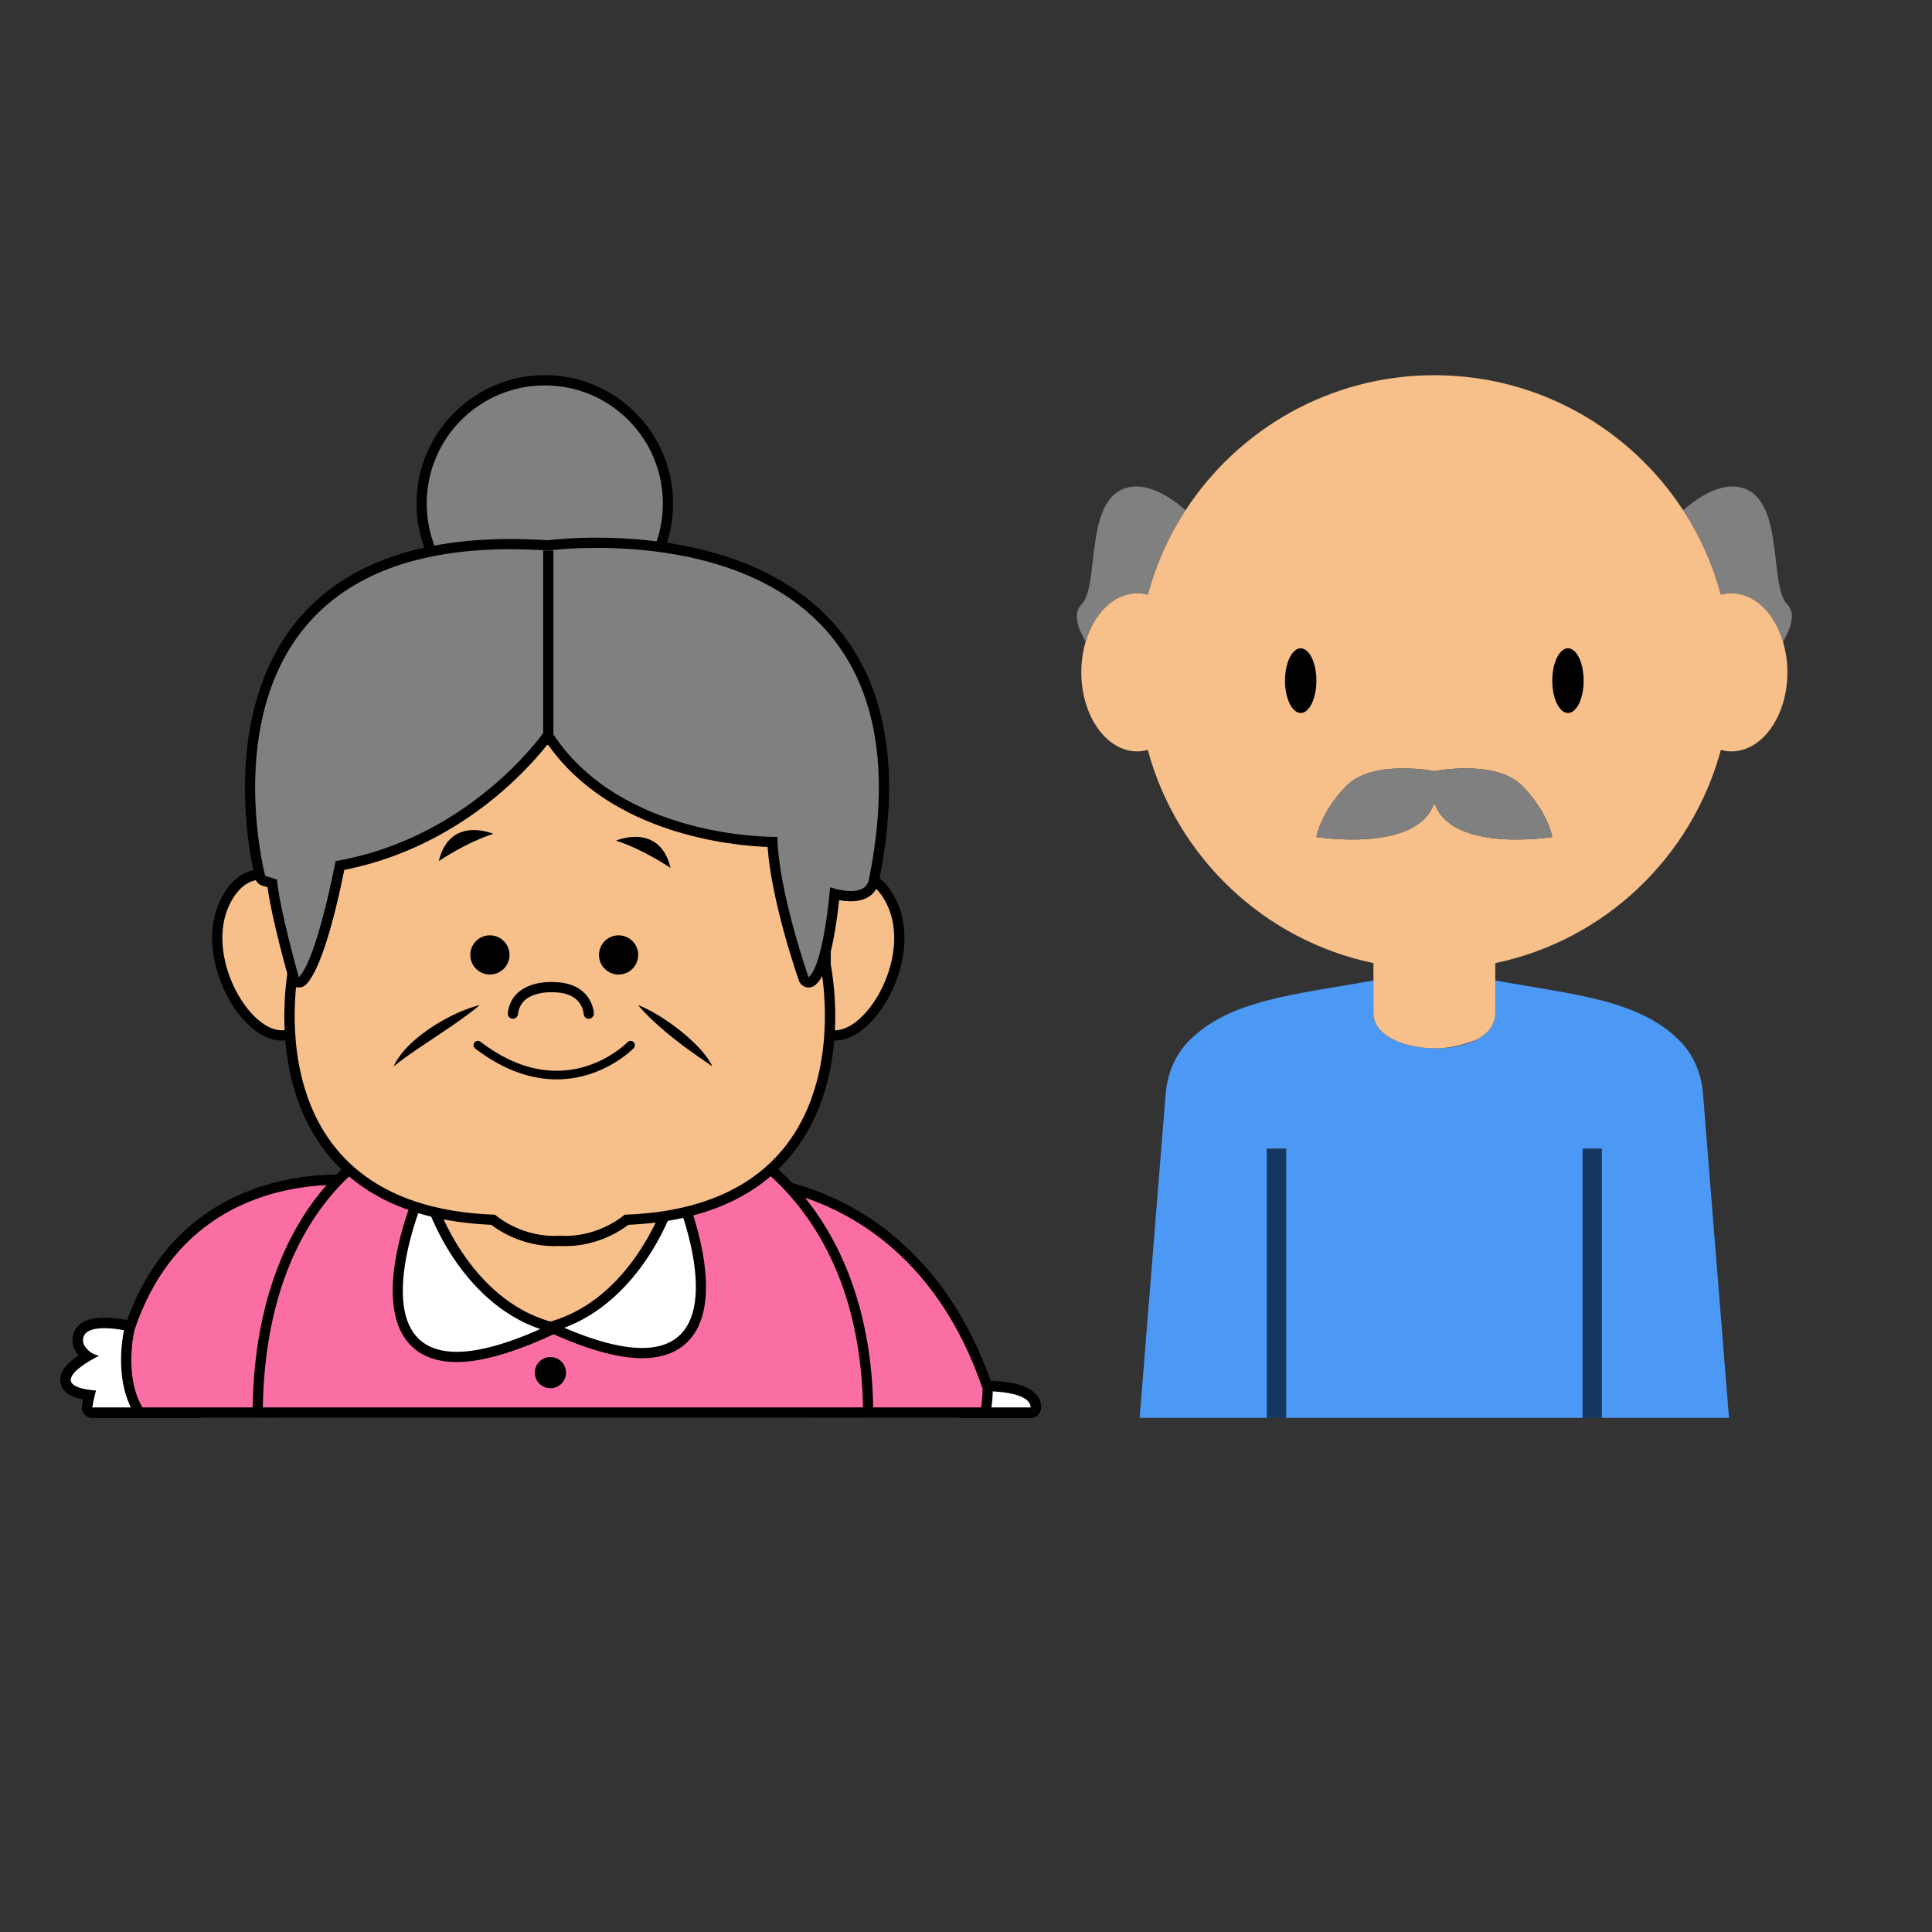 <svg xmlns="http://www.w3.org/2000/svg" xmlns:xlink="http://www.w3.org/1999/xlink" width="500" zoomAndPan="magnify" viewBox="0 0 375 375" height="500" preserveAspectRatio="xMidYMid meet" version="1.0"><rect x="0" y="0" width="375" height="375" fill="#333333" stroke="none"/><defs><clipPath id="a5a577dc75"><path d="M 326.395 94 L 347.805 94 L 347.805 125 L 326.395 125 Z M 326.395 94 " clip-rule="nonzero"/></clipPath><clipPath id="0727474538"><path d="M 221 190 L 336 190 L 336 275.328 L 221 275.328 Z M 221 190 " clip-rule="nonzero"/></clipPath><clipPath id="75bfbfd790"><path d="M 209.016 72.828 L 347 72.828 L 347 204 L 209.016 204 Z M 209.016 72.828 " clip-rule="nonzero"/></clipPath><clipPath id="47f245d431"><path d="M 307 222 L 311 222 L 311 275.328 L 307 275.328 Z M 307 222 " clip-rule="nonzero"/></clipPath><clipPath id="8b26b1992f"><path d="M 245 222 L 250 222 L 250 275.328 L 245 275.328 Z M 245 222 " clip-rule="nonzero"/></clipPath><clipPath id="de19dc3a2c"><path d="M 16 242 L 55 242 L 55 275.328 L 16 275.328 Z M 16 242 " clip-rule="nonzero"/></clipPath><clipPath id="9a0001d6e8"><path d="M 184 267 L 202.059 267 L 202.059 275.328 L 184 275.328 Z M 184 267 " clip-rule="nonzero"/></clipPath><clipPath id="0a1c84913a"><path d="M 142 228 L 193 228 L 193 275.328 L 142 275.328 Z M 142 228 " clip-rule="nonzero"/></clipPath><clipPath id="9cd5ed51ae"><path d="M 80 72.828 L 131 72.828 L 131 123 L 80 123 Z M 80 72.828 " clip-rule="nonzero"/></clipPath><clipPath id="e993c820f4"><path d="M 11 255 L 41 255 L 41 275.328 L 11 275.328 Z M 11 255 " clip-rule="nonzero"/></clipPath><clipPath id="d74bba4c73"><path d="M 23 227 L 75 227 L 75 275.328 L 23 275.328 Z M 23 227 " clip-rule="nonzero"/></clipPath><clipPath id="8d27df9ffb"><path d="M 49 220 L 170 220 L 170 275.328 L 49 275.328 Z M 49 220 " clip-rule="nonzero"/></clipPath></defs><g clip-path="url(#a5a577dc75)"><path fill="#808080" d="M 336.074 115.156 C 340.578 115.156 344.438 119.031 346.082 124.562 C 347.629 121.922 348.594 119.016 346.934 117.355 C 343.281 113.703 346.461 97.195 338.238 94.711 C 334.414 93.559 330.16 96.039 326.695 99.027 C 329.953 104.008 332.422 109.543 334.016 115.441 C 334.68 115.266 335.375 115.156 336.074 115.156 " fill-opacity="1" fill-rule="nonzero"/></g><path fill="#808080" d="M 220.73 115.156 C 221.441 115.156 222.121 115.266 222.801 115.441 C 224.383 109.543 226.863 104.008 230.121 99.027 C 226.66 96.039 222.391 93.559 218.562 94.711 C 210.359 97.195 213.535 113.703 209.883 117.355 C 208.223 119.016 209.188 121.922 210.723 124.562 C 212.367 119.031 216.223 115.156 220.73 115.156 " fill-opacity="1" fill-rule="nonzero"/><path fill="#000000" d="M 304.34 138.398 C 306.031 138.398 307.391 135.582 307.391 132.121 C 307.391 128.645 306.031 125.828 304.34 125.828 C 302.664 125.828 301.289 128.645 301.289 132.121 C 301.289 135.582 302.664 138.398 304.34 138.398 " fill-opacity="1" fill-rule="nonzero"/><path fill="#000000" d="M 252.465 138.398 C 254.156 138.398 255.516 135.582 255.516 132.121 C 255.516 128.645 254.156 125.828 252.465 125.828 C 250.789 125.828 249.41 128.645 249.41 132.121 C 249.41 135.582 250.789 138.398 252.465 138.398 " fill-opacity="1" fill-rule="nonzero"/><g clip-path="url(#0727474538)"><path fill="#4b99f5" d="M 289.969 198.258 C 289.953 198.289 289.938 198.34 289.918 198.371 C 289.414 199.777 288.277 200.898 286.773 201.723 C 284.734 202.828 282.016 203.414 279.23 203.477 C 273.051 203.621 266.582 201.262 266.582 196.613 L 266.582 190.305 C 251.879 193.012 238.422 193.91 230.469 202.355 C 227.926 205.059 226.547 208.664 226.25 212.379 L 221.203 275.211 L 245.918 275.211 L 245.918 222.973 L 249.633 222.973 L 249.633 275.211 L 307.188 275.211 L 307.188 222.973 L 310.902 222.973 L 310.902 275.211 L 335.598 275.211 L 330.555 212.363 C 330.27 208.664 328.895 205.059 326.363 202.371 C 318.457 193.941 305.098 193.043 290.234 190.305 L 290.234 196.613 C 290.234 197.199 290.141 197.754 289.969 198.258 " fill-opacity="1" fill-rule="nonzero"/></g><g clip-path="url(#75bfbfd790)"><path fill="#f7bf89" d="M 252.465 125.828 C 254.156 125.828 255.516 128.645 255.516 132.121 C 255.516 135.582 254.156 138.398 252.465 138.398 C 250.789 138.398 249.41 135.582 249.41 132.121 C 249.41 128.645 250.789 125.828 252.465 125.828 Z M 278.41 149.672 C 278.41 149.672 290.27 147.348 295.375 152.453 C 300.496 157.578 301.289 162.461 301.289 162.461 C 301.289 162.461 281.668 165.656 278.41 155.805 C 275.152 165.656 255.516 162.461 255.516 162.461 C 255.516 162.461 256.32 157.578 261.43 152.453 C 266.551 147.348 278.41 149.672 278.41 149.672 Z M 304.34 125.828 C 306.031 125.828 307.391 128.645 307.391 132.121 C 307.391 135.582 306.031 138.398 304.34 138.398 C 302.664 138.398 301.289 135.582 301.289 132.121 C 301.289 128.645 302.664 125.828 304.34 125.828 Z M 220.73 115.156 C 216.223 115.156 212.367 119.031 210.723 124.562 C 210.184 126.398 209.883 128.391 209.883 130.492 C 209.883 138.969 214.754 145.844 220.73 145.844 C 221.441 145.844 222.121 145.734 222.785 145.562 C 228.414 166.352 245.316 182.512 266.582 186.938 L 266.582 196.613 C 266.582 201.262 273.051 203.621 279.23 203.477 C 281.746 203.367 284.258 202.797 286.773 201.723 C 288.277 200.898 289.414 199.777 289.918 198.371 C 289.938 198.34 289.953 198.289 289.969 198.258 C 290.141 197.754 290.234 197.199 290.234 196.613 L 290.234 186.938 C 311.504 182.512 328.402 166.352 334.016 145.562 C 334.68 145.734 335.375 145.844 336.074 145.844 C 342.066 145.844 346.934 138.969 346.934 130.492 C 346.934 128.391 346.617 126.398 346.082 124.562 C 344.438 119.031 340.578 115.156 336.074 115.156 C 335.375 115.156 334.68 115.266 334.016 115.441 C 332.422 109.543 329.953 104.008 326.695 99.027 C 316.402 83.266 298.633 72.828 278.41 72.828 C 258.188 72.828 240.414 83.266 230.121 99.027 C 226.863 104.008 224.383 109.543 222.801 115.441 C 222.121 115.266 221.441 115.156 220.73 115.156 " fill-opacity="1" fill-rule="nonzero"/></g><path fill="#808080" d="M 278.41 155.805 C 281.668 165.656 301.289 162.461 301.289 162.461 C 301.289 162.461 300.496 157.578 295.375 152.453 C 290.27 147.348 278.41 149.672 278.41 149.672 C 278.41 149.672 266.551 147.348 261.43 152.453 C 256.32 157.578 255.516 162.461 255.516 162.461 C 255.516 162.461 275.152 165.656 278.41 155.805 " fill-opacity="1" fill-rule="nonzero"/><g clip-path="url(#47f245d431)"><path fill="#153861" d="M 307.188 222.973 L 307.188 275.211 L 310.902 275.211 L 310.902 222.973 L 307.188 222.973 " fill-opacity="1" fill-rule="nonzero"/></g><g clip-path="url(#8b26b1992f)"><path fill="#153861" d="M 245.918 222.973 L 245.918 275.211 L 249.633 275.211 L 249.633 222.973 L 245.918 222.973 " fill-opacity="1" fill-rule="nonzero"/></g><path fill="#f7bf89" d="M 18.203 274.203 C 17.797 274.203 17.426 273.957 17.266 273.582 C 17.105 273.207 17.184 272.773 17.465 272.477 C 34.152 254.844 45.18 243.59 45.289 243.48 C 45.484 243.281 45.746 243.172 46.016 243.172 C 46.086 243.172 46.156 243.18 46.227 243.191 C 46.566 243.262 46.848 243.5 46.969 243.824 L 53.734 261.277 C 53.902 261.715 53.758 262.207 53.375 262.477 C 53.305 262.527 46.301 267.539 37.844 273.992 C 37.664 274.125 37.445 274.203 37.223 274.203 L 18.203 274.203 " fill-opacity="1" fill-rule="nonzero"/><g clip-path="url(#de19dc3a2c)"><path fill="#000000" d="M 46.016 242.152 C 45.477 242.152 44.949 242.367 44.559 242.762 C 44.449 242.875 33.418 254.133 16.723 271.773 C 16.156 272.367 16.004 273.238 16.328 273.984 C 16.648 274.738 17.387 275.227 18.203 275.227 L 37.223 275.227 C 37.672 275.227 38.109 275.078 38.461 274.805 C 46.906 268.363 53.898 263.359 53.973 263.309 C 54.73 262.766 55.023 261.777 54.688 260.906 L 47.926 243.457 C 47.676 242.809 47.109 242.332 46.43 242.191 C 46.293 242.164 46.156 242.152 46.016 242.152 Z M 46.016 244.195 L 52.781 261.645 C 52.781 261.645 45.793 266.641 37.223 273.18 L 18.203 273.18 C 35.082 255.348 46.016 244.195 46.016 244.195 " fill-opacity="1" fill-rule="nonzero"/></g><path fill="#ffffff" d="M 186.453 274.203 C 186.008 274.203 185.617 273.918 185.48 273.5 C 185.34 273.078 185.488 272.617 185.844 272.355 L 190.105 269.215 C 190.27 269.09 190.473 269.02 190.684 269.016 C 190.684 269.016 190.867 269.008 191.184 269.008 C 194.832 269.008 200.965 269.547 201.074 273.148 C 201.086 273.426 200.98 273.695 200.785 273.895 C 200.594 274.094 200.328 274.203 200.051 274.203 L 186.453 274.203 " fill-opacity="1" fill-rule="nonzero"/><g clip-path="url(#9a0001d6e8)"><path fill="#000000" d="M 191.184 267.984 C 190.848 267.984 190.652 267.992 190.652 267.992 C 190.238 268 189.832 268.141 189.496 268.391 L 185.238 271.531 C 184.523 272.059 184.23 272.98 184.508 273.82 C 184.781 274.66 185.566 275.23 186.453 275.23 L 200.051 275.23 C 200.605 275.23 201.137 275.004 201.523 274.605 C 201.906 274.211 202.117 273.672 202.102 273.117 C 202.051 271.52 201.078 269.426 196.719 268.496 C 194.613 268.051 192.348 267.984 191.184 267.984 Z M 191.184 270.031 C 193.07 270.031 199.961 270.234 200.051 273.18 L 186.453 273.18 L 190.711 270.035 C 190.711 270.035 190.887 270.031 191.184 270.031 " fill-opacity="1" fill-rule="nonzero"/></g><path fill="#fb6ea4" d="M 158.48 274.172 C 158.078 274.172 157.719 273.926 157.562 273.555 C 151.961 259.883 143.32 230.664 143.234 230.371 C 143.145 230.07 143.203 229.746 143.391 229.496 C 143.578 229.246 143.871 229.098 144.184 229.098 C 144.531 229.098 152.793 229.152 162.828 234.129 C 172.07 238.707 184.574 248.512 191.652 269.199 C 191.684 269.293 191.703 269.395 191.707 269.496 C 191.707 269.559 191.742 271.109 191.434 273.316 C 191.363 273.805 190.945 274.172 190.449 274.172 L 158.48 274.172 " fill-opacity="1" fill-rule="nonzero"/><g clip-path="url(#0a1c84913a)"><path fill="#000000" d="M 144.184 228.105 C 143.559 228.105 142.969 228.398 142.594 228.902 C 142.219 229.402 142.105 230.051 142.281 230.652 C 142.367 230.945 151.023 260.211 156.645 273.934 C 156.949 274.676 157.68 275.164 158.48 275.164 L 190.449 275.164 C 191.438 275.164 192.277 274.434 192.414 273.457 C 192.734 271.168 192.699 269.539 192.699 269.473 C 192.695 269.27 192.656 269.066 192.594 268.875 C 185.402 247.871 172.68 237.902 163.273 233.238 C 153.027 228.164 144.543 228.105 144.184 228.105 Z M 144.184 230.09 C 144.184 230.09 177.223 230.09 190.715 269.52 C 190.715 269.52 190.75 271.027 190.449 273.18 L 158.48 273.18 C 152.836 259.391 144.184 230.09 144.184 230.09 " fill-opacity="1" fill-rule="nonzero"/></g><path fill="#808080" d="M 105.746 121.633 C 92.562 121.633 81.836 110.906 81.836 97.723 C 81.836 84.539 92.562 73.816 105.746 73.816 C 118.93 73.816 129.656 84.539 129.656 97.723 C 129.656 110.906 118.93 121.633 105.746 121.633 " fill-opacity="1" fill-rule="nonzero"/><g clip-path="url(#9cd5ed51ae)"><path fill="#000000" d="M 105.746 72.82 C 92.012 72.82 80.844 83.992 80.844 97.723 C 80.844 111.457 92.012 122.629 105.746 122.629 C 119.477 122.629 130.648 111.457 130.648 97.723 C 130.648 83.992 119.477 72.82 105.746 72.82 Z M 105.746 74.809 C 118.402 74.809 128.664 85.07 128.664 97.723 C 128.664 110.379 118.402 120.645 105.746 120.645 C 93.086 120.645 82.824 110.379 82.824 97.723 C 82.824 85.07 93.086 74.809 105.746 74.809 " fill-opacity="1" fill-rule="nonzero"/></g><path fill="#ffffff" d="M 17.922 274.203 C 17.629 274.203 17.348 274.074 17.152 273.855 C 16.957 273.633 16.867 273.336 16.91 273.043 C 17.023 272.203 17.191 271.414 17.344 270.801 C 15.184 270.523 13.066 269.898 12.75 268.215 C 12.398 266.324 14.832 264.453 16.906 263.23 C 15.641 262.316 15.242 261.156 15.223 261.086 L 15.191 260.984 C 14.902 259.641 15.32 258.762 15.727 258.266 C 16.531 257.266 18.008 256.777 20.234 256.777 C 23.051 256.777 26.145 257.57 26.273 257.605 C 26.477 257.656 26.656 257.77 26.793 257.926 L 39.391 272.508 C 39.652 272.812 39.715 273.242 39.547 273.605 C 39.379 273.973 39.016 274.203 38.617 274.203 L 17.922 274.203 " fill-opacity="1" fill-rule="nonzero"/><g clip-path="url(#e993c820f4)"><path fill="#000000" d="M 20.234 255.754 C 17.68 255.754 15.945 256.363 14.93 257.621 C 14.383 258.293 13.816 259.457 14.191 261.199 C 14.207 261.27 14.227 261.34 14.246 261.406 C 14.297 261.559 14.562 262.297 15.246 263.094 L 15.191 263.133 C 13.5 264.285 11.309 266.086 11.742 268.402 C 12.109 270.363 13.996 271.223 16.105 271.641 C 16.027 272.039 15.953 272.465 15.895 272.902 C 15.812 273.492 15.992 274.082 16.379 274.527 C 16.77 274.973 17.332 275.23 17.922 275.23 L 38.617 275.23 C 39.418 275.23 40.145 274.762 40.48 274.031 C 40.812 273.305 40.691 272.445 40.168 271.84 L 27.566 257.258 C 27.297 256.941 26.934 256.719 26.531 256.613 C 26.395 256.578 23.18 255.754 20.234 255.754 Z M 20.234 257.801 C 22.953 257.801 26.02 258.598 26.02 258.598 L 38.617 273.18 L 17.922 273.18 C 18.16 271.453 18.648 269.91 18.648 269.91 C 7.277 268.957 19.219 263.148 19.219 263.148 C 16.797 262.602 16.195 260.77 16.195 260.77 C 15.691 258.426 17.824 257.801 20.234 257.801 " fill-opacity="1" fill-rule="nonzero"/></g><path fill="#fb6ea4" d="M 27.637 274.172 C 27.285 274.172 26.957 273.984 26.781 273.68 C 22.914 267.016 25.074 258.219 25.164 257.852 L 25.188 257.777 C 33.629 232.707 54.324 228.965 65.91 228.965 C 69.812 228.965 72.328 229.406 72.434 229.426 C 72.711 229.473 72.949 229.637 73.098 229.875 C 73.25 230.113 73.289 230.402 73.215 230.672 C 72.895 231.809 65.258 258.711 56.844 270.375 C 55.949 271.613 54.98 272.758 53.875 273.875 C 53.688 274.066 53.438 274.172 53.168 274.172 L 27.637 274.172 " fill-opacity="1" fill-rule="nonzero"/><g clip-path="url(#d74bba4c73)"><path fill="#000000" d="M 65.91 227.973 C 60.426 227.973 52.223 228.836 44.277 232.957 C 34.809 237.867 28.07 246.113 24.246 257.457 L 24.203 257.609 C 24.105 257.996 21.859 267.168 25.922 274.176 C 26.277 274.789 26.93 275.164 27.637 275.164 L 53.168 275.164 C 53.703 275.164 54.211 274.953 54.582 274.574 C 55.723 273.418 56.727 272.238 57.648 270.957 C 66.16 259.148 73.848 232.086 74.168 230.941 C 74.32 230.402 74.238 229.82 73.938 229.348 C 73.645 228.871 73.156 228.543 72.605 228.449 C 72.496 228.43 69.898 227.973 65.91 227.973 Z M 65.91 229.957 C 69.77 229.957 72.258 230.402 72.258 230.402 C 72.258 230.402 64.445 258.137 56.035 269.797 C 55.102 271.094 54.141 272.199 53.168 273.18 L 27.637 273.18 C 23.934 266.793 26.129 258.094 26.129 258.094 C 34.488 233.277 55.348 229.957 65.91 229.957 " fill-opacity="1" fill-rule="nonzero"/></g><path fill="#fb6ea4" d="M 51.016 274.172 C 50.75 274.172 50.496 274.066 50.309 273.875 C 50.121 273.684 50.02 273.43 50.027 273.164 C 50.367 252.16 57.113 239.383 62.711 232.363 C 68.828 224.695 74.828 222.074 75.078 221.965 C 75.203 221.91 75.336 221.883 75.469 221.883 L 75.531 221.883 L 108.652 223.91 L 141.777 221.883 L 141.836 221.883 C 141.977 221.883 142.113 221.914 142.242 221.973 C 142.508 222.086 148.785 224.961 155.191 232.738 C 161.074 239.879 168.156 252.688 168.496 273.164 C 168.496 273.43 168.395 273.684 168.207 273.875 C 168.023 274.066 167.766 274.172 167.5 274.172 L 51.016 274.172 " fill-opacity="1" fill-rule="nonzero"/><g clip-path="url(#8d27df9ffb)"><path fill="#000000" d="M 75.469 220.891 C 75.203 220.891 74.934 220.945 74.688 221.051 C 74.426 221.164 68.207 223.887 61.938 231.746 C 56.242 238.887 49.379 251.867 49.035 273.148 C 49.023 273.68 49.23 274.191 49.602 274.57 C 49.977 274.953 50.484 275.164 51.016 275.164 L 167.5 275.164 C 168.035 275.164 168.543 274.953 168.918 274.57 C 169.289 274.191 169.496 273.68 169.484 273.148 C 169.141 252.383 161.941 239.367 155.961 232.105 C 149.402 224.152 142.922 221.188 142.648 221.066 C 142.395 220.949 142.117 220.891 141.836 220.891 L 141.715 220.895 L 108.652 222.918 L 75.59 220.895 Z M 141.836 222.875 C 141.836 222.875 166.855 234.094 167.5 273.18 L 51.016 273.18 C 51.672 233.062 75.469 222.875 75.469 222.875 L 108.652 224.906 L 141.836 222.875 " fill-opacity="1" fill-rule="nonzero"/></g><path fill="#ffffff" d="M 124.613 262.633 C 119.969 262.633 113.844 260.879 106.414 257.414 L 105.406 256.945 L 121.121 231.199 L 132.285 232.5 L 132.504 233.047 C 132.785 233.746 139.352 250.293 133.906 258.355 C 131.992 261.195 128.863 262.633 124.613 262.633 " fill-opacity="1" fill-rule="nonzero"/><path fill="#000000" d="M 120.605 230.137 L 119.941 231.223 L 105.141 255.48 L 103.984 257.375 L 105.996 258.312 C 113.555 261.836 119.82 263.625 124.613 263.625 C 129.215 263.625 132.617 262.039 134.727 258.91 C 140.465 250.418 133.715 233.395 133.426 232.676 L 132.984 231.582 L 131.812 231.445 L 121.867 230.285 Z M 121.637 232.258 L 131.586 233.418 C 131.586 233.418 142.949 261.641 124.613 261.641 C 120.414 261.641 114.652 260.16 106.832 256.516 L 121.637 232.258 " fill-opacity="1" fill-rule="nonzero"/><path fill="#ffffff" d="M 88.637 263.379 C 84.391 263.379 81.262 261.938 79.348 259.102 C 73.902 251.039 80.469 234.492 80.75 233.793 L 80.969 233.242 L 92.133 231.941 L 107.848 257.691 L 106.84 258.16 C 99.41 261.621 93.285 263.379 88.641 263.379 L 88.637 263.379 " fill-opacity="1" fill-rule="nonzero"/><path fill="#000000" d="M 92.648 230.883 L 91.387 231.031 L 81.441 232.191 L 80.27 232.328 L 79.828 233.422 C 79.539 234.141 72.789 251.16 78.527 259.66 C 80.637 262.785 84.039 264.371 88.637 264.371 C 93.43 264.371 99.699 262.582 107.258 259.059 L 109.27 258.117 L 108.113 256.223 L 93.312 231.969 Z M 91.617 233.004 L 106.418 257.258 C 98.602 260.902 92.84 262.387 88.637 262.387 C 70.305 262.387 81.668 234.16 81.668 234.16 L 91.617 233.004 " fill-opacity="1" fill-rule="nonzero"/><path fill="#f7bf89" d="M 106.562 257.469 C 90.617 252.969 84.324 235.102 84.062 234.344 L 83.691 233.254 L 106.832 229.02 L 129.977 233.254 L 129.602 234.344 C 129.344 235.102 123.047 252.969 107.102 257.469 L 106.832 257.547 L 106.562 257.469 " fill-opacity="1" fill-rule="nonzero"/><path fill="#000000" d="M 106.832 228.012 L 106.477 228.078 L 84.648 232.066 L 82.379 232.484 L 83.125 234.668 C 83.395 235.445 89.855 253.785 106.293 258.426 L 106.832 258.574 L 107.371 258.426 C 123.812 253.785 130.273 235.445 130.543 234.668 L 131.293 232.484 L 129.023 232.066 L 107.191 228.078 Z M 106.832 230.031 L 128.664 234.02 C 128.664 234.02 122.461 252.105 106.832 256.516 C 91.207 252.105 85 234.02 85 234.02 L 106.832 230.031 " fill-opacity="1" fill-rule="nonzero"/><path fill="#f7bf89" d="M 162.059 200.977 C 161.113 200.977 160.227 200.727 159.414 200.238 L 159 199.992 L 155.906 175.242 L 156.211 174.906 C 156.406 174.691 160.973 169.73 165.867 169.73 C 168.895 169.73 171.316 171.551 173.059 175.141 C 176.238 181.699 173.859 189.625 170.855 194.414 C 168.285 198.523 164.996 200.977 162.059 200.977 " fill-opacity="1" fill-rule="nonzero"/><path fill="#000000" d="M 165.867 168.738 C 160.629 168.738 155.992 173.676 155.48 174.238 L 154.867 174.914 L 154.977 175.82 L 157.957 199.637 L 158.074 200.594 L 158.902 201.09 C 159.871 201.672 160.934 201.969 162.059 201.969 C 165.34 201.969 168.941 199.34 171.699 194.945 C 174.836 189.934 177.309 181.633 173.949 174.707 C 171.555 169.773 168.234 168.738 165.867 168.738 Z M 165.867 170.723 C 168.121 170.723 170.398 171.938 172.164 175.574 C 176.918 185.375 168.598 199.98 162.059 199.98 C 161.316 199.98 160.602 199.793 159.926 199.391 L 156.945 175.574 C 156.945 175.574 161.359 170.723 165.867 170.723 " fill-opacity="1" fill-rule="nonzero"/><path fill="#f7bf89" d="M 54.664 200.977 C 51.727 200.973 48.438 198.523 45.867 194.414 C 42.863 189.621 40.488 181.699 43.668 175.141 C 45.41 171.551 47.828 169.73 50.859 169.73 C 55.75 169.73 60.32 174.691 60.512 174.906 L 60.816 175.242 L 57.727 199.992 L 57.312 200.238 C 56.5 200.727 55.609 200.977 54.664 200.977 " fill-opacity="1" fill-rule="nonzero"/><path fill="#000000" d="M 50.859 168.738 C 48.492 168.738 45.168 169.773 42.777 174.707 C 39.418 181.633 41.891 189.934 45.027 194.945 C 47.781 199.34 51.387 201.969 54.664 201.969 C 55.793 201.969 56.852 201.672 57.82 201.09 L 58.648 200.594 L 58.77 199.637 L 61.746 175.82 L 61.859 174.914 L 61.242 174.238 C 60.734 173.676 56.094 168.738 50.859 168.738 Z M 50.859 170.723 C 55.367 170.723 59.777 175.574 59.777 175.574 L 56.801 199.391 C 56.125 199.793 55.406 199.98 54.664 199.98 C 48.129 199.98 39.809 185.375 44.559 175.574 C 46.324 171.938 48.602 170.723 50.859 170.723 " fill-opacity="1" fill-rule="nonzero"/><path fill="#f7bf89" d="M 109.703 240.879 C 109.359 240.879 109.008 240.871 108.652 240.852 C 108.297 240.871 107.945 240.879 107.602 240.879 C 101.262 240.879 96.852 237.68 95.707 236.754 C 81.375 236.195 70.723 231.582 64.051 223.039 C 53.016 208.922 56.676 189.219 57.051 187.387 C 56.828 165.137 61.957 148.555 72.305 138.098 C 82.762 127.523 96.648 125.305 106.453 125.305 C 107.199 125.305 107.934 125.316 108.652 125.34 C 109.371 125.316 110.105 125.305 110.852 125.305 C 120.66 125.305 134.543 127.523 145 138.094 C 155.348 148.551 160.477 165.133 160.254 187.387 C 160.629 189.219 164.289 208.922 153.254 223.043 C 146.582 231.582 135.93 236.195 121.602 236.754 C 120.457 237.68 116.047 240.879 109.703 240.879 " fill-opacity="1" fill-rule="nonzero"/><path fill="#000000" d="M 110.852 124.312 C 110.125 124.312 109.387 124.324 108.652 124.348 C 107.918 124.324 107.18 124.312 106.457 124.312 C 92.121 124.312 80.066 128.84 71.598 137.398 C 61.078 148.035 55.848 164.82 56.055 187.293 C 55.574 189.734 52.152 209.426 63.266 223.652 C 70.082 232.367 80.871 237.105 95.348 237.734 C 96.898 238.922 101.379 241.871 107.602 241.871 C 107.949 241.871 108.305 241.863 108.652 241.844 C 109.004 241.863 109.355 241.871 109.703 241.871 C 115.93 241.871 120.406 238.922 121.961 237.734 C 136.434 237.105 147.223 232.371 154.035 223.652 C 165.152 209.43 161.73 189.734 161.25 187.293 C 161.457 164.82 156.227 148.035 145.707 137.398 C 137.238 128.84 125.188 124.312 110.852 124.312 Z M 110.852 126.297 C 130.637 126.297 159.824 135.129 159.262 187.48 C 159.262 187.48 169.184 234.125 121.223 235.777 C 121.223 235.777 116.664 239.891 109.703 239.891 C 109.359 239.891 109.008 239.879 108.652 239.855 C 108.297 239.879 107.945 239.891 107.602 239.891 C 100.645 239.891 96.086 235.777 96.086 235.777 C 48.117 234.125 58.043 187.48 58.043 187.48 C 57.48 135.133 86.668 126.297 106.453 126.297 C 107.199 126.297 107.934 126.309 108.652 126.332 C 109.367 126.309 110.105 126.297 110.852 126.297 " fill-opacity="1" fill-rule="nonzero"/><path fill="#f7bf89" d="M 114.273 196.746 C 114.273 196.746 114.109 191.781 107.66 191.617 C 107.66 191.617 100.219 190.957 99.559 196.746 " fill-opacity="1" fill-rule="nonzero"/><path fill="#000000" d="M 115.266 196.711 C 115.266 196.656 115.25 196.281 115.113 195.727 C 114.906 194.898 114.422 193.652 113.262 192.582 C 112.68 192.047 111.938 191.57 111.016 191.223 C 110.09 190.875 108.988 190.66 107.688 190.625 L 107.66 191.617 L 107.75 190.629 C 107.727 190.625 107.441 190.602 106.98 190.602 C 105.977 190.605 104.145 190.707 102.371 191.496 C 101.488 191.891 100.613 192.473 99.918 193.32 C 99.219 194.168 98.723 195.281 98.57 196.629 C 98.508 197.176 98.898 197.668 99.445 197.73 C 99.988 197.793 100.48 197.402 100.543 196.859 C 100.66 195.848 100.996 195.141 101.453 194.578 C 101.793 194.16 102.215 193.824 102.691 193.555 C 103.406 193.148 104.238 192.898 105.012 192.758 C 105.789 192.617 106.504 192.586 106.98 192.586 C 107.176 192.586 107.328 192.59 107.43 192.598 C 107.48 192.598 107.52 192.602 107.543 192.602 L 107.57 192.605 L 107.574 192.605 L 107.598 192.285 L 107.57 192.605 L 107.574 192.605 L 107.598 192.285 L 107.57 192.605 L 107.605 192.605 L 107.633 192.609 C 109.121 192.648 110.18 192.957 110.949 193.363 C 112.102 193.977 112.66 194.824 112.969 195.551 C 113.117 195.91 113.199 196.234 113.242 196.465 C 113.262 196.574 113.273 196.664 113.277 196.723 L 113.281 196.777 L 113.285 196.777 C 113.301 197.324 113.762 197.754 114.309 197.738 C 114.855 197.719 115.285 197.258 115.266 196.711 " fill-opacity="1" fill-rule="nonzero"/><path fill="#f7bf89" d="M 122.406 202.867 C 122.406 202.867 109.848 215.93 92.75 202.867 " fill-opacity="1" fill-rule="nonzero"/><path fill="#000000" d="M 121.805 202.289 C 121.758 202.34 120.383 203.738 117.984 205.113 C 115.586 206.492 112.18 207.84 108.035 207.836 C 103.828 207.836 98.832 206.465 93.258 202.203 C 92.891 201.926 92.367 201.992 92.09 202.359 C 91.809 202.727 91.883 203.246 92.246 203.527 C 98.062 207.977 103.457 209.508 108.035 209.504 C 112.617 209.504 116.352 207.992 118.934 206.488 C 121.52 204.98 122.965 203.48 123.004 203.441 C 123.324 203.109 123.312 202.586 122.98 202.266 C 122.648 201.945 122.125 201.957 121.805 202.289 " fill-opacity="1" fill-rule="nonzero"/><path fill="#f7bf89" d="M 93.105 195.09 C 93.105 195.09 80.535 201.375 76.402 207 " fill-opacity="1" fill-rule="nonzero"/><path fill="#000000" d="M 93.105 195.09 C 93.105 195.09 92.855 195.312 92.406 195.672 C 91.961 196.031 91.32 196.539 90.535 197.109 C 89.758 197.691 88.84 198.34 87.852 199.023 C 86.863 199.703 85.797 200.41 84.746 201.125 C 83.691 201.828 82.637 202.535 81.648 203.195 C 81.145 203.52 80.691 203.863 80.23 204.16 C 79.773 204.461 79.371 204.773 78.969 205.043 C 78.57 205.312 78.242 205.59 77.918 205.816 C 77.758 205.934 77.613 206.043 77.477 206.145 C 77.344 206.254 77.223 206.352 77.117 206.441 C 76.68 206.797 76.402 207 76.402 207 C 76.402 207 76.535 206.699 76.812 206.188 C 76.883 206.059 76.961 205.914 77.047 205.758 C 77.137 205.609 77.254 205.461 77.367 205.293 C 77.605 204.973 77.855 204.57 78.191 204.207 C 78.52 203.84 78.859 203.41 79.27 203.02 C 79.676 202.629 80.098 202.191 80.574 201.801 C 81.047 201.406 81.527 200.984 82.055 200.605 C 82.566 200.215 83.102 199.836 83.645 199.473 C 84.191 199.109 84.742 198.762 85.297 198.438 C 85.848 198.102 86.406 197.805 86.945 197.52 C 88.027 196.949 89.07 196.473 89.984 196.117 C 90.891 195.746 91.672 195.488 92.227 195.324 C 92.777 195.156 93.105 195.09 93.105 195.09 " fill-opacity="1" fill-rule="nonzero"/><path fill="#f7bf89" d="M 123.871 195.09 C 123.871 195.09 135.777 203.691 138.262 207 " fill-opacity="1" fill-rule="nonzero"/><path fill="#000000" d="M 123.871 195.09 C 123.871 195.09 124.156 195.195 124.633 195.406 C 125.113 195.617 125.785 195.941 126.566 196.367 C 127.344 196.793 128.227 197.324 129.145 197.938 C 130.062 198.547 131.016 199.238 131.941 199.965 C 132.859 200.699 133.754 201.473 134.555 202.242 C 135.355 203.008 136.066 203.77 136.633 204.469 C 136.91 204.824 137.168 205.141 137.371 205.453 C 137.582 205.754 137.754 206.02 137.891 206.254 C 138.145 206.727 138.262 207 138.262 207 C 138.262 207 138 206.824 137.594 206.516 C 137.387 206.363 137.113 206.195 136.832 205.988 C 136.551 205.777 136.199 205.566 135.848 205.312 C 135.492 205.059 135.102 204.789 134.695 204.504 C 134.289 204.215 133.863 203.906 133.422 203.586 C 132.984 203.262 132.527 202.938 132.074 202.582 C 131.617 202.242 131.164 201.879 130.707 201.52 C 128.887 200.074 127.129 198.535 125.883 197.285 C 125.254 196.66 124.75 196.117 124.402 195.727 C 124.055 195.332 123.871 195.09 123.871 195.09 " fill-opacity="1" fill-rule="nonzero"/><path fill="#000000" d="M 116.262 185.352 C 116.262 187.457 117.965 189.156 120.066 189.156 C 122.164 189.156 123.871 187.457 123.871 185.352 C 123.871 183.25 122.164 181.547 120.066 181.547 C 117.965 181.547 116.262 183.25 116.262 185.352 " fill-opacity="1" fill-rule="nonzero"/><path fill="#000000" d="M 91.285 185.352 C 91.285 187.457 92.988 189.156 95.09 189.156 C 97.191 189.156 98.895 187.457 98.895 185.352 C 98.895 183.25 97.191 181.547 95.09 181.547 C 92.988 181.547 91.285 183.25 91.285 185.352 " fill-opacity="1" fill-rule="nonzero"/><path fill="#000000" d="M 130.152 168.465 C 130.152 168.465 124.859 164.852 119.57 163.168 C 119.57 163.168 128.004 159.531 130.152 168.465 " fill-opacity="1" fill-rule="nonzero"/><path fill="#000000" d="M 85.168 167.141 C 85.168 167.141 90.457 163.527 95.754 161.848 C 95.754 161.848 87.316 158.207 85.168 167.141 " fill-opacity="1" fill-rule="nonzero"/><path fill="#808080" d="M 58.012 190.676 C 57.93 190.676 57.852 190.668 57.77 190.648 C 57.426 190.562 57.156 190.297 57.059 189.957 C 56.906 189.43 53.496 177.383 52.84 171.473 L 51.168 170.938 C 50.844 170.836 50.594 170.574 50.508 170.246 C 50.195 169.062 43.043 141.031 57.648 122.082 C 66.074 111.152 80.023 105.609 99.109 105.609 C 101.449 105.609 103.898 105.695 106.391 105.863 C 107.043 105.777 110.641 105.352 115.902 105.352 C 127.801 105.352 149.629 107.625 162.098 122.863 C 171.266 134.059 173.801 150.23 169.633 170.918 C 169.402 172.051 168.52 173.945 165.156 173.945 C 164.004 173.945 162.848 173.723 162.012 173.512 C 161.625 177.633 160.371 188.176 157.574 190.457 C 157.395 190.602 157.172 190.676 156.945 190.676 C 156.859 190.676 156.766 190.668 156.68 190.641 C 156.367 190.555 156.121 190.32 156.012 190.016 C 155.777 189.355 150.441 174.117 149.926 163.426 C 144.742 163.332 118.766 161.898 106.355 142.746 C 102.848 147.391 89.051 163.734 65.977 167.996 C 65.246 171.77 62.141 186.875 58.723 190.379 C 58.535 190.574 58.277 190.676 58.012 190.676 " fill-opacity="1" fill-rule="nonzero"/><path fill="#000000" d="M 115.906 104.359 L 115.906 106.344 L 115.906 104.359 C 110.809 104.359 107.242 104.754 106.359 104.867 C 103.879 104.703 101.438 104.621 99.109 104.621 C 79.695 104.621 65.484 110.289 56.863 121.477 C 50.672 129.508 47.445 140.547 47.539 153.398 C 47.605 163.016 49.469 170.199 49.551 170.5 C 49.723 171.156 50.219 171.68 50.867 171.887 L 51.934 172.223 C 52.758 178.414 55.957 189.715 56.105 190.23 C 56.297 190.91 56.84 191.438 57.527 191.609 C 57.688 191.648 57.852 191.668 58.012 191.668 C 58.543 191.668 59.055 191.461 59.434 191.07 C 62.867 187.551 65.824 173.906 66.824 168.844 C 80.625 166.137 90.953 159.215 97.262 153.793 C 101.551 150.102 104.566 146.645 106.309 144.449 C 118.613 161.988 142.227 164.141 148.988 164.391 C 149.758 175.164 154.848 189.695 155.074 190.348 C 155.289 190.953 155.789 191.422 156.41 191.598 C 156.586 191.645 156.766 191.668 156.945 191.668 C 157.398 191.668 157.844 191.52 158.199 191.227 C 159.336 190.301 160.809 188.23 162.113 180.367 C 162.465 178.234 162.719 176.199 162.879 174.715 C 163.578 174.844 164.363 174.938 165.156 174.938 C 169.379 174.938 170.371 172.266 170.602 171.113 C 174.836 150.117 172.23 133.672 162.867 122.234 C 150.133 106.684 127.98 104.359 115.906 104.359 Z M 115.902 106.344 C 136.043 106.344 180.34 112.742 168.656 170.723 C 168.305 172.469 166.758 172.953 165.156 172.953 C 163.184 172.953 161.129 172.219 161.129 172.219 C 161.129 172.219 159.926 187.262 156.945 189.688 C 156.945 189.688 151.102 173.113 150.883 162.434 C 150.883 162.434 150.762 162.438 150.531 162.438 C 147.074 162.438 118.754 161.793 106.418 140.965 C 106.418 140.965 92.301 162.434 65.133 167.141 C 65.133 167.141 61.598 186.008 58.012 189.688 C 58.012 189.688 54.207 176.305 53.766 170.723 L 51.469 169.996 C 51.469 169.996 34.781 106.602 99.109 106.602 C 101.441 106.602 103.871 106.688 106.418 106.859 C 106.418 106.859 110.191 106.344 115.902 106.344 " fill-opacity="1" fill-rule="nonzero"/><path fill="#000000" d="M 103.801 266.43 C 103.801 268.102 105.16 269.457 106.832 269.457 C 108.508 269.457 109.867 268.102 109.867 266.43 C 109.867 264.754 108.508 263.398 106.832 263.398 C 105.16 263.398 103.801 264.754 103.801 266.43 " fill-opacity="1" fill-rule="nonzero"/><path fill="#000000" d="M 105.426 144.598 L 107.414 144.598 L 107.414 106.859 L 105.426 106.859 Z M 105.426 144.598 " fill-opacity="1" fill-rule="nonzero"/></svg>